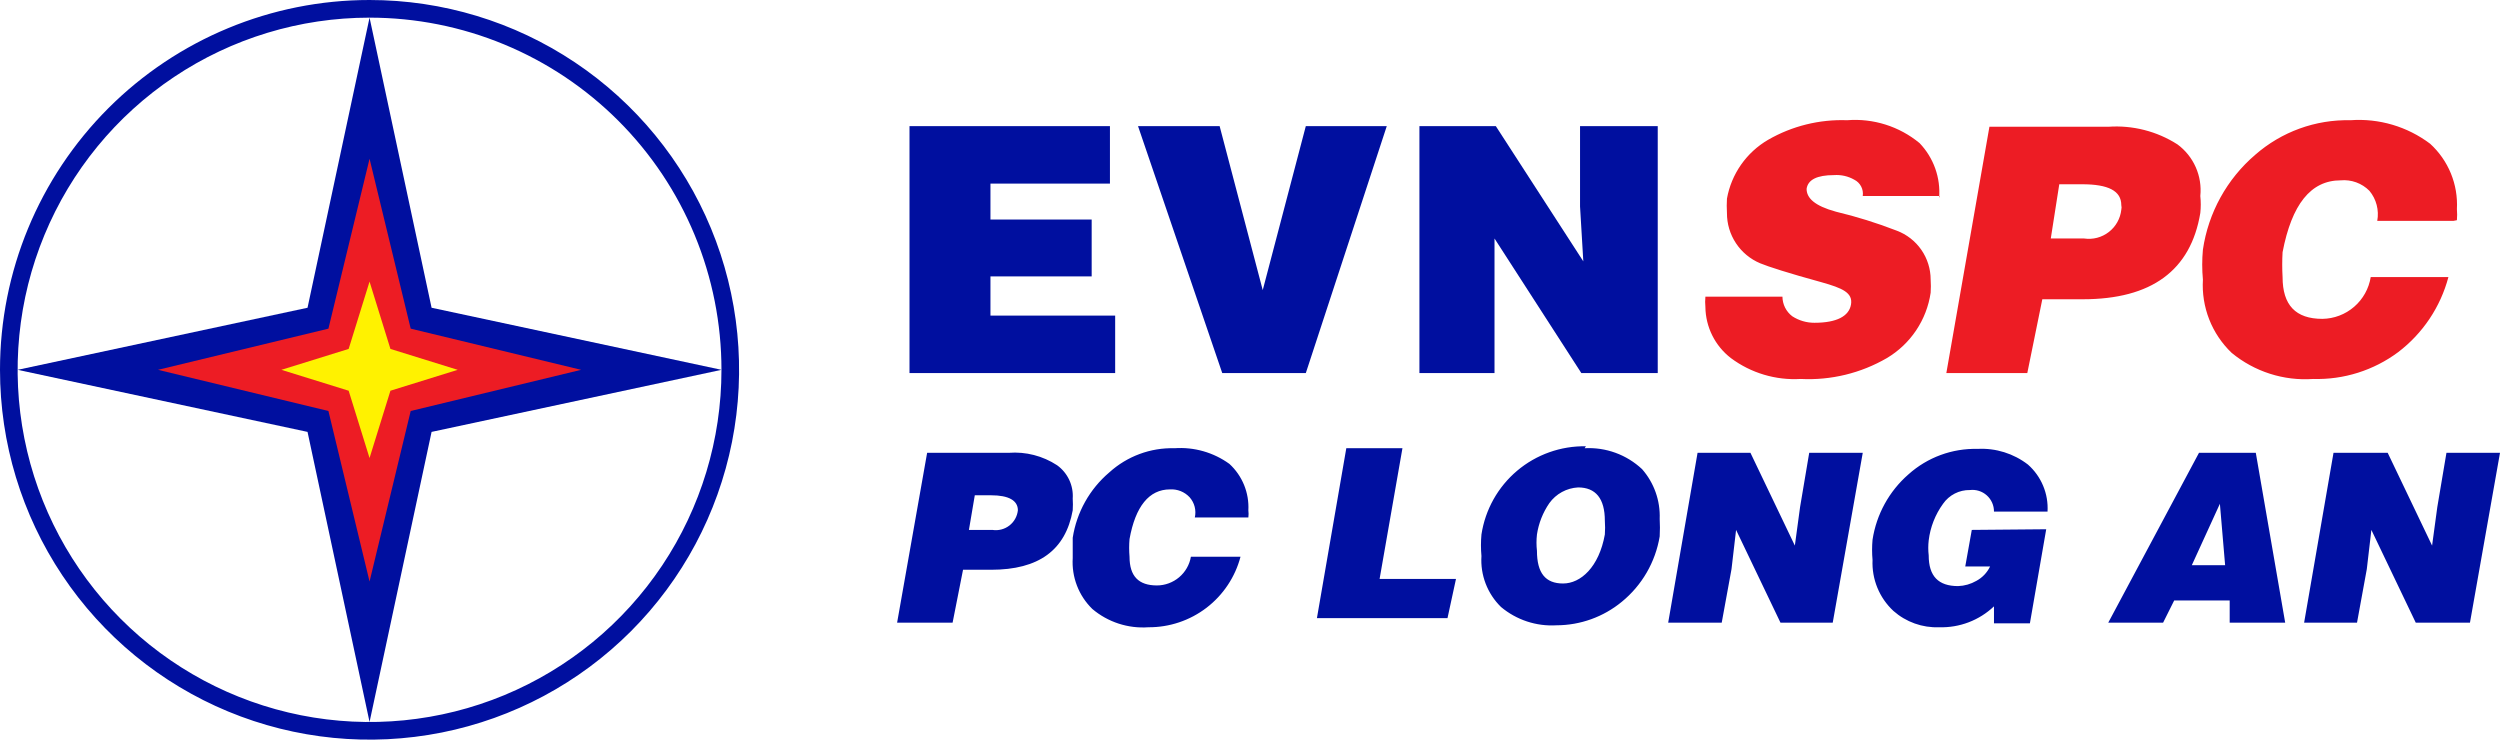 <svg width="169" height="50" viewBox="0 0 169 50" fill="none" xmlns="http://www.w3.org/2000/svg">
<g clip-path="url(#clip0)">
<path fill-rule="evenodd" clip-rule="evenodd" d="M48.772 25L29.175 29.196L24.982 48.807L20.789 29.196L1.192 25L20.789 20.804L24.982 1.192L29.175 20.804L48.772 25Z" fill="#000F9F"/>
<path fill-rule="evenodd" clip-rule="evenodd" d="M24.982 39.311L22.201 27.783L10.682 25L22.201 22.217L24.982 10.733L27.763 22.217L39.282 25L27.763 27.783L24.982 39.311Z" fill="#ED1C24"/>
<path fill-rule="evenodd" clip-rule="evenodd" d="M24.982 1.193C20.276 1.193 15.677 2.589 11.765 5.205C7.852 7.821 4.803 11.539 3.003 15.889C1.202 20.239 0.731 25.026 1.649 29.645C2.567 34.263 4.832 38.505 8.16 41.834C11.487 45.164 15.726 47.431 20.34 48.35C24.955 49.269 29.738 48.797 34.085 46.995C38.432 45.193 42.148 42.142 44.762 38.227C47.376 34.312 48.771 29.709 48.771 25C48.771 21.874 48.156 18.778 46.96 15.889C45.765 13.001 44.012 10.376 41.803 8.166C39.594 5.955 36.972 4.201 34.085 3.005C31.199 1.808 28.106 1.193 24.982 1.193ZM24.982 0C29.922 0 34.752 1.466 38.86 4.213C42.969 6.96 46.17 10.865 48.061 15.433C49.952 20.001 50.447 25.028 49.483 29.877C48.519 34.727 46.14 39.181 42.646 42.678C39.152 46.174 34.701 48.555 29.855 49.52C25.009 50.484 19.986 49.989 15.421 48.097C10.857 46.205 6.955 43.001 4.21 38.889C1.465 34.778 0 29.945 0 25C0 18.37 2.632 12.011 7.317 7.322C12.002 2.634 18.356 0 24.982 0" fill="#000F9F"/>
<path fill-rule="evenodd" clip-rule="evenodd" d="M24.981 30.963L23.569 26.413L19.023 25L23.569 23.587L24.981 19.037L26.393 23.587L30.939 25L26.393 26.413L24.981 30.963Z" fill="#FFF200"/>
<path d="M95.953 8.525H101.117L107.032 17.668L106.811 13.957V8.525H112.063V25.221H106.899L101.029 16.122V19.92V25.221H95.953V8.525ZM76.93 8.525H82.447L85.361 19.611L88.273 8.525H93.746L88.273 25.221H82.624L76.93 8.525ZM61.482 8.525H75.032V12.412H66.955V14.841H73.797V18.684H66.955V21.334H75.385V25.221H61.482V8.525Z" fill="#000F9F"/>
<path d="M165.866 14.929H160.702C160.768 14.572 160.755 14.206 160.663 13.854C160.572 13.503 160.404 13.177 160.172 12.898C159.92 12.644 159.616 12.449 159.28 12.327C158.944 12.205 158.586 12.158 158.23 12.191C156.2 12.191 154.92 13.825 154.302 17.049C154.27 17.608 154.27 18.169 154.302 18.728C154.302 20.627 155.185 21.555 156.994 21.555C157.784 21.544 158.545 21.254 159.142 20.737C159.74 20.22 160.136 19.509 160.261 18.728H165.513C164.977 20.752 163.78 22.54 162.114 23.807C160.459 25.039 158.438 25.677 156.376 25.618C154.379 25.759 152.404 25.126 150.859 23.852C150.196 23.218 149.678 22.447 149.343 21.593C149.008 20.738 148.862 19.821 148.917 18.905C148.854 18.229 148.854 17.549 148.917 16.873C149.283 14.381 150.537 12.106 152.448 10.468C154.228 8.908 156.527 8.072 158.892 8.127C160.82 7.988 162.733 8.553 164.277 9.717C164.887 10.273 165.366 10.958 165.679 11.722C165.992 12.486 166.131 13.31 166.087 14.134C166.108 14.384 166.108 14.635 166.087 14.885L165.866 14.929ZM137.045 25.221H131.572L134.485 8.569H142.517C144.165 8.453 145.805 8.871 147.196 9.761C147.735 10.158 148.161 10.689 148.432 11.301C148.703 11.913 148.809 12.585 148.741 13.251C148.782 13.633 148.782 14.018 148.741 14.399C148.093 18.286 145.445 20.23 140.796 20.23H138.06L137.045 25.221ZM138.633 16.122H140.884C141.178 16.165 141.477 16.149 141.764 16.074C142.051 15.999 142.32 15.867 142.555 15.685C142.79 15.504 142.986 15.277 143.131 15.018C143.276 14.759 143.368 14.473 143.4 14.178C143.425 14.077 143.425 13.971 143.4 13.869C143.4 12.898 142.517 12.456 140.752 12.456H139.207L138.633 16.122ZM131.13 13.251H125.922C125.955 13.03 125.917 12.804 125.814 12.606C125.711 12.407 125.548 12.247 125.348 12.147C124.933 11.911 124.457 11.803 123.98 11.837C122.832 11.837 122.215 12.147 122.126 12.765C122.126 13.383 122.656 13.913 124.112 14.311C125.508 14.645 126.879 15.073 128.217 15.592C128.892 15.844 129.473 16.297 129.883 16.889C130.293 17.481 130.513 18.184 130.512 18.905C130.532 19.199 130.532 19.494 130.512 19.788C130.379 20.698 130.044 21.567 129.532 22.331C129.021 23.095 128.345 23.735 127.555 24.205C125.791 25.23 123.767 25.721 121.729 25.618C120.038 25.718 118.365 25.218 117.006 24.205C116.478 23.798 116.049 23.277 115.751 22.68C115.453 22.083 115.293 21.427 115.285 20.76C115.262 20.525 115.262 20.288 115.285 20.053H120.493C120.495 20.31 120.555 20.563 120.67 20.793C120.785 21.022 120.951 21.223 121.155 21.378C121.602 21.668 122.123 21.822 122.656 21.82C124.157 21.82 124.995 21.378 125.128 20.583C125.26 19.788 124.554 19.479 123.141 19.081C120.89 18.463 119.522 18.021 118.993 17.8C118.323 17.52 117.751 17.048 117.351 16.442C116.95 15.837 116.738 15.126 116.742 14.399C116.722 14.076 116.722 13.751 116.742 13.428C116.89 12.603 117.215 11.82 117.695 11.134C118.175 10.448 118.799 9.874 119.522 9.452C121.143 8.518 122.994 8.059 124.863 8.127C126.634 7.986 128.392 8.541 129.762 9.673C130.232 10.163 130.592 10.747 130.821 11.386C131.049 12.026 131.139 12.707 131.086 13.383" fill="#ED1C24"/>
<path d="M161.408 30.61L164.409 36.882L164.762 34.276L165.38 30.61H169L166.969 42.094H163.306L160.305 35.822L159.996 38.472L159.334 42.094H155.758L157.745 30.61H161.408ZM146.225 42.094H142.517L148.652 30.61H152.492L154.479 42.094H150.727V40.592H146.975L146.225 42.094ZM150.418 38.207L150.065 34.055L148.167 38.207H150.418ZM138.324 35.777L137.221 42.138H134.793V40.989C134.299 41.458 133.717 41.824 133.081 42.067C132.445 42.309 131.767 42.423 131.086 42.403C129.953 42.446 128.846 42.05 127.996 41.299C127.525 40.862 127.154 40.327 126.91 39.732C126.666 39.137 126.555 38.496 126.584 37.853C126.543 37.398 126.543 36.94 126.584 36.484C126.846 34.771 127.706 33.206 129.012 32.067C130.294 30.917 131.968 30.301 133.69 30.345C134.913 30.28 136.119 30.656 137.089 31.405C137.536 31.799 137.888 32.291 138.117 32.842C138.347 33.393 138.448 33.989 138.413 34.585H134.793C134.795 34.378 134.752 34.172 134.668 33.983C134.584 33.794 134.461 33.624 134.306 33.486C134.152 33.348 133.97 33.245 133.772 33.183C133.575 33.121 133.366 33.102 133.16 33.127C132.806 33.121 132.455 33.203 132.14 33.365C131.824 33.527 131.553 33.764 131.351 34.055C130.822 34.783 130.488 35.635 130.38 36.528C130.341 36.866 130.341 37.207 130.38 37.544C130.38 38.958 131.042 39.62 132.366 39.62C132.801 39.606 133.225 39.484 133.602 39.267C134.006 39.05 134.331 38.709 134.529 38.295H132.851L133.293 35.822L138.324 35.777ZM118.33 30.61L121.332 36.882L121.685 34.276L122.303 30.61H125.922L123.892 42.094H120.361L117.359 35.822L117.05 38.472L116.388 42.094H112.769L114.755 30.61H118.33ZM107.12 30.3C107.829 30.261 108.539 30.366 109.206 30.609C109.874 30.852 110.485 31.228 111.004 31.714C111.815 32.639 112.242 33.84 112.195 35.071C112.217 35.468 112.217 35.866 112.195 36.263C111.906 37.998 110.996 39.568 109.635 40.68C108.392 41.704 106.832 42.266 105.222 42.27C103.859 42.353 102.517 41.91 101.47 41.034C101.014 40.589 100.66 40.051 100.431 39.456C100.203 38.861 100.105 38.224 100.146 37.588C100.102 37.103 100.102 36.616 100.146 36.131C100.402 34.45 101.259 32.919 102.558 31.822C103.857 30.726 105.509 30.138 107.208 30.168L107.12 30.3ZM106.678 32.95C106.296 32.971 105.923 33.076 105.587 33.26C105.251 33.443 104.96 33.7 104.736 34.011C104.3 34.645 104.013 35.37 103.898 36.131C103.856 36.498 103.856 36.868 103.898 37.235C103.898 38.737 104.471 39.444 105.663 39.444C106.855 39.444 108.091 38.339 108.488 36.131C108.51 35.822 108.51 35.512 108.488 35.203C108.488 33.701 107.87 32.95 106.678 32.95ZM97.851 41.785H89.024L91.01 30.3H94.805L93.261 39.134H98.425L97.851 41.785ZM84.345 34.982H80.77C80.824 34.742 80.82 34.493 80.759 34.255C80.698 34.017 80.58 33.797 80.417 33.613C80.249 33.433 80.043 33.292 79.814 33.2C79.585 33.109 79.339 33.069 79.093 33.083C77.68 33.083 76.754 34.231 76.356 36.44C76.322 36.837 76.322 37.236 76.356 37.633C76.356 38.958 76.974 39.576 78.21 39.576C78.76 39.574 79.291 39.377 79.711 39.022C80.131 38.667 80.412 38.175 80.505 37.633H83.859C83.498 39.006 82.69 40.219 81.563 41.083C80.437 41.946 79.055 42.411 77.636 42.403C76.258 42.502 74.896 42.058 73.841 41.166C73.385 40.721 73.03 40.183 72.802 39.589C72.573 38.994 72.476 38.357 72.516 37.721C72.516 37.279 72.516 36.837 72.516 36.352C72.783 34.63 73.66 33.062 74.988 31.935C76.194 30.841 77.775 30.255 79.402 30.3C80.724 30.208 82.036 30.583 83.109 31.36C83.54 31.756 83.878 32.243 84.1 32.785C84.321 33.327 84.42 33.912 84.389 34.496C84.409 34.658 84.409 34.821 84.389 34.982H84.345ZM64.395 42.094H60.644L62.674 30.61H68.191C69.342 30.522 70.49 30.817 71.457 31.449C71.811 31.703 72.093 32.044 72.279 32.438C72.464 32.832 72.546 33.267 72.516 33.701C72.533 33.966 72.533 34.232 72.516 34.496C72.031 37.191 70.221 38.516 66.999 38.516H65.101L64.395 42.094ZM65.499 35.822H67.088C67.288 35.853 67.493 35.843 67.69 35.792C67.886 35.742 68.071 35.652 68.232 35.528C68.393 35.404 68.527 35.249 68.626 35.071C68.725 34.894 68.787 34.699 68.809 34.496C68.809 33.834 68.191 33.481 66.999 33.481H65.896L65.499 35.822Z" fill="#000F9F"/>
</g>
<defs>
<clipPath id="clip0">
<rect width="169" height="50" fill="white"/>
</clipPath>
</defs>
</svg>
